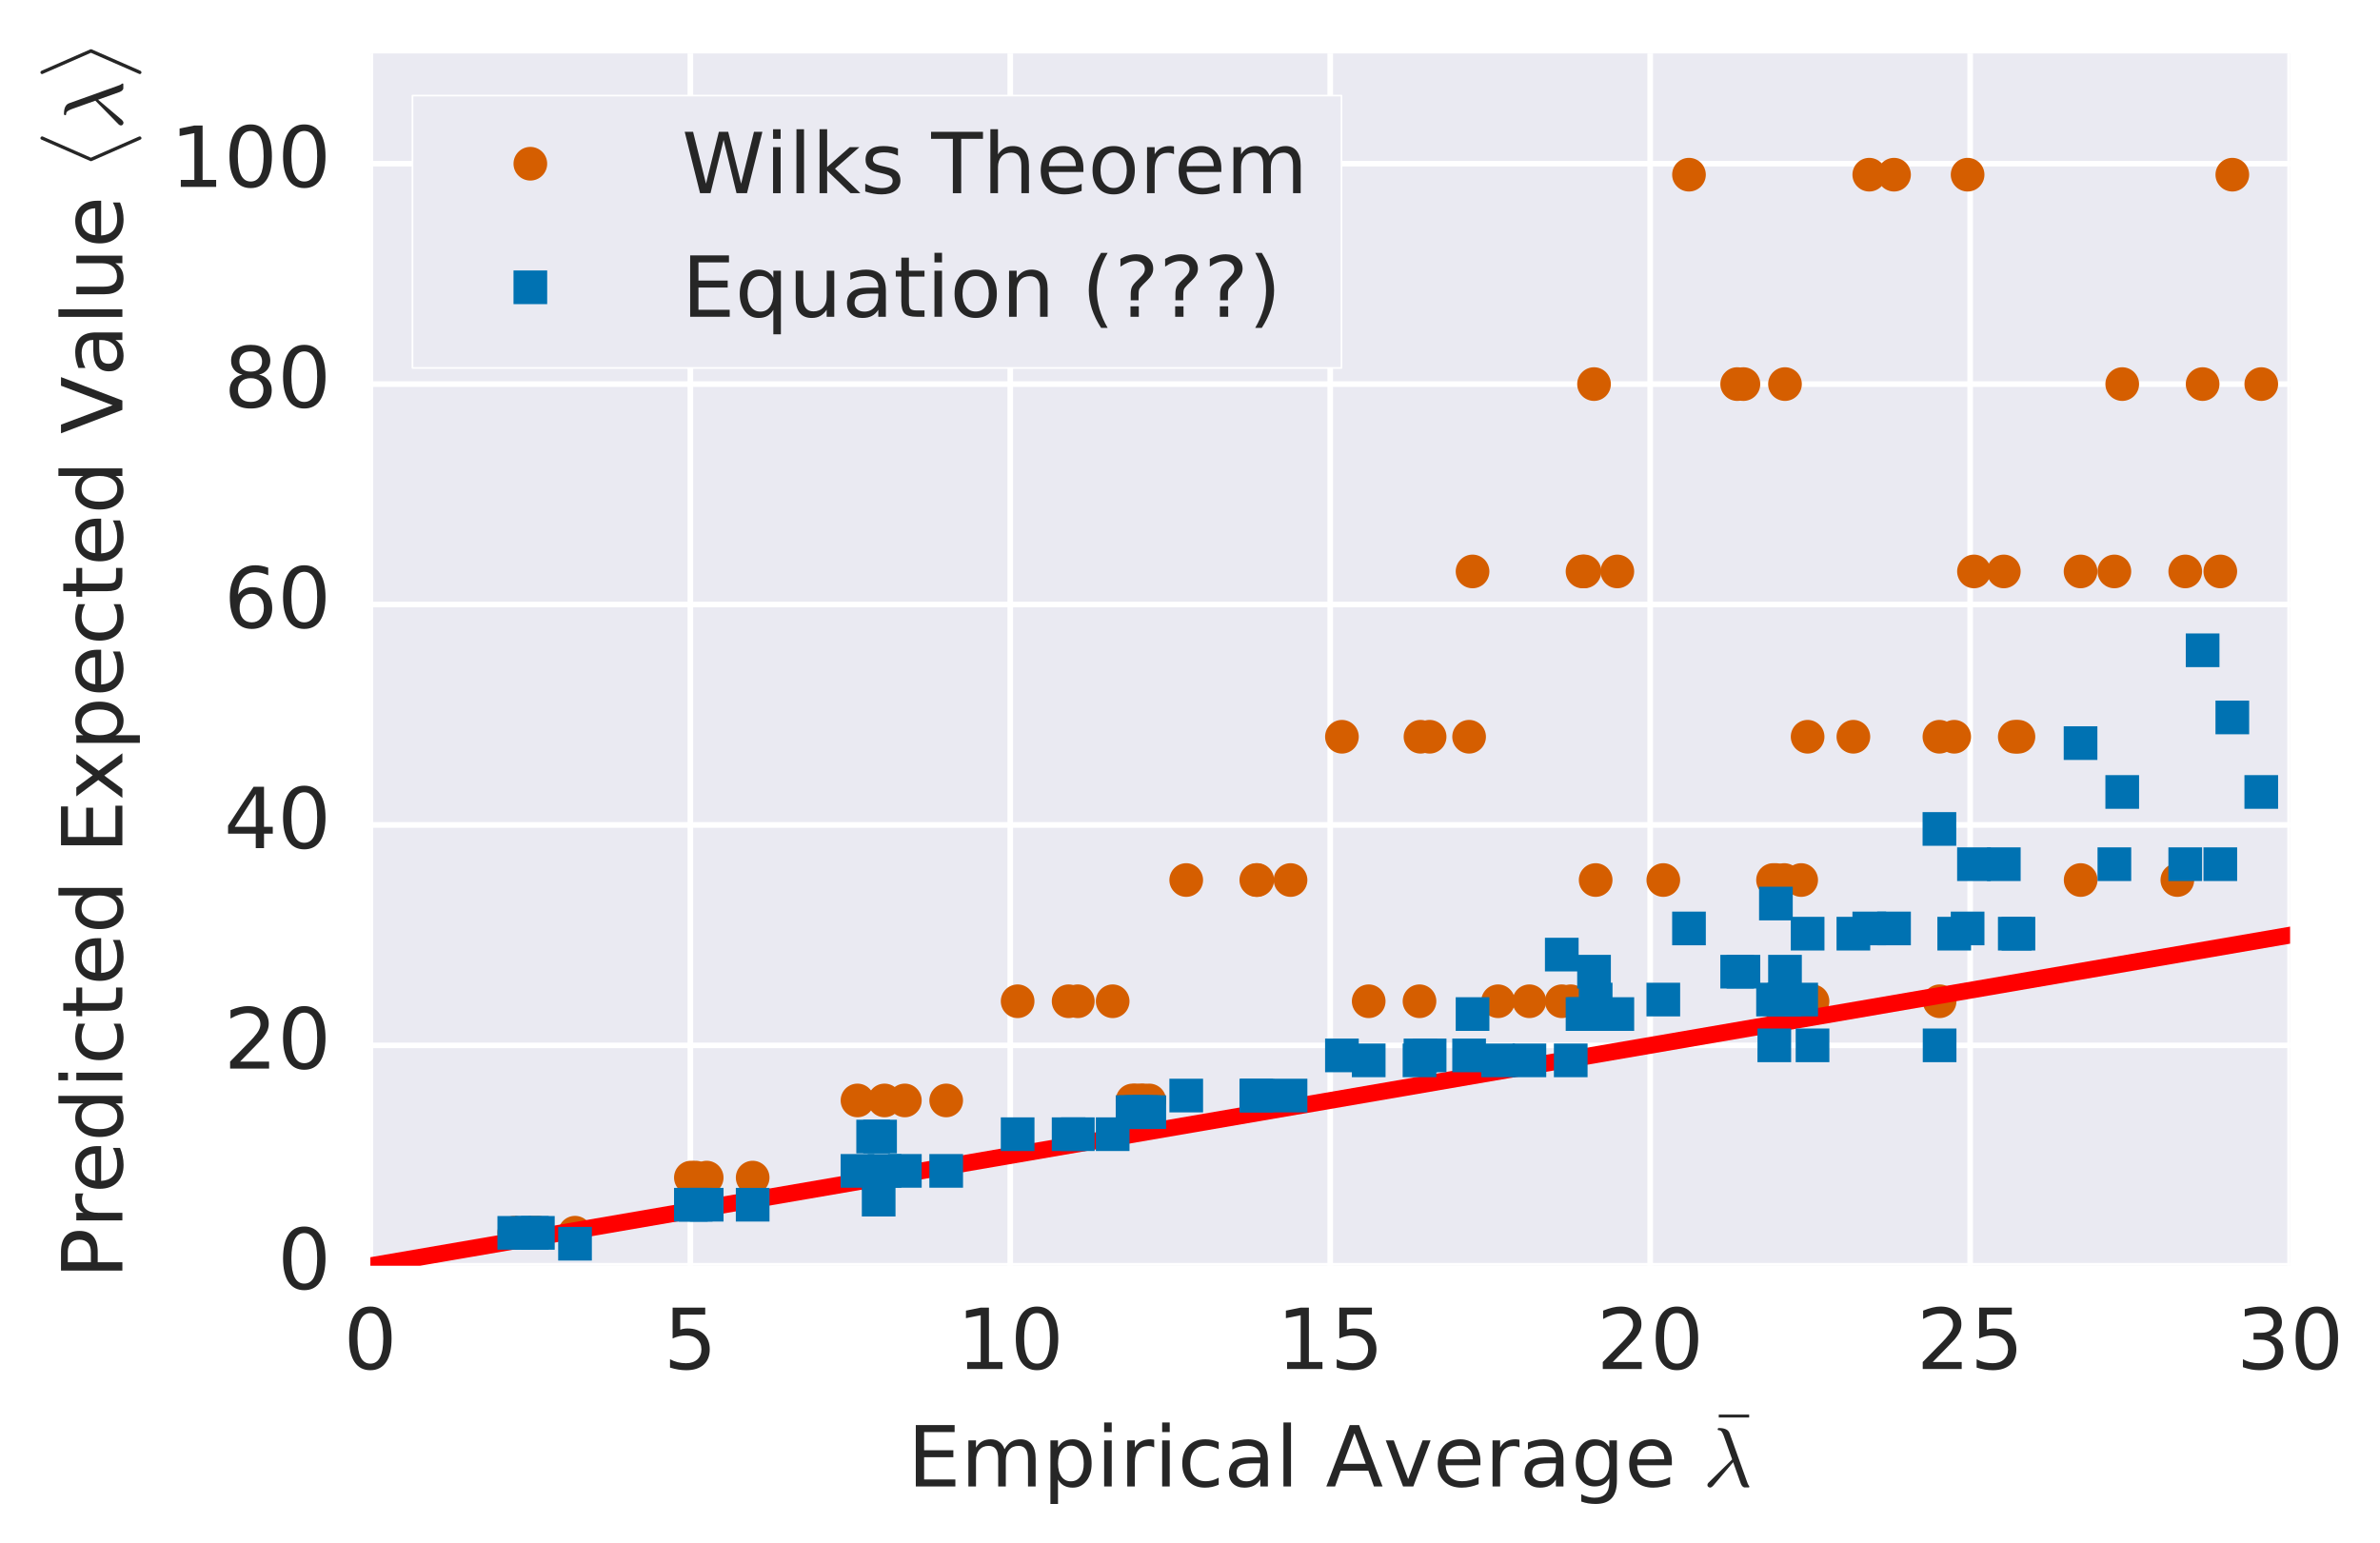 <?xml version="1.0" encoding="utf-8" standalone="no"?>
<!DOCTYPE svg PUBLIC "-//W3C//DTD SVG 1.1//EN"
  "http://www.w3.org/Graphics/SVG/1.1/DTD/svg11.dtd">
<!-- Created with matplotlib (http://matplotlib.org/) -->
<svg height="275pt" version="1.1" viewBox="0 0 424 275" width="424pt" xmlns="http://www.w3.org/2000/svg" xmlns:xlink="http://www.w3.org/1999/xlink">
 <defs>
  <style type="text/css">
*{stroke-linecap:butt;stroke-linejoin:round;stroke-miterlimit:100000;}
  </style>
 </defs>
 <g id="figure_1">
  <g id="patch_1">
   <path d="M 0 275.292 
L 424.725 275.292 
L 424.725 0 
L 0 0 
z
" style="fill:#ffffff;"/>
  </g>
  <g id="axes_1">
   <g id="patch_2">
    <path d="M 65.981 225.525 
L 407.981 225.525 
L 407.981 9.525 
L 65.981 9.525 
z
" style="fill:#eaeaf2;"/>
   </g>
   <g id="matplotlib.axis_1">
    <g id="xtick_1">
     <g id="line2d_1">
      <path clip-path="url(#p06eb534779)" d="M 65.981 225.525 
L 65.981 9.525 
" style="fill:none;stroke:#ffffff;stroke-linecap:round;"/>
     </g>
     <g id="line2d_2">
      <defs>
       <path d="M 0 0 
L 0 0 
" id="m7364215e4e" style="stroke:#262626;"/>
      </defs>
      <g>
       <use style="fill:#262626;stroke:#262626;" x="65.981" xlink:href="#m7364215e4e" y="225.525"/>
      </g>
     </g>
     <g id="line2d_3">
      <g>
       <use style="fill:#262626;stroke:#262626;" x="65.981" xlink:href="#m7364215e4e" y="9.525"/>
      </g>
     </g>
     <g id="text_1">
      <!-- 0 -->
      <defs>
       <path d="M 31.781 66.406 
Q 24.172 66.406 20.328 58.906 
Q 16.5 51.422 16.5 36.375 
Q 16.5 21.391 20.328 13.891 
Q 24.172 6.391 31.781 6.391 
Q 39.453 6.391 43.281 13.891 
Q 47.125 21.391 47.125 36.375 
Q 47.125 51.422 43.281 58.906 
Q 39.453 66.406 31.781 66.406 
M 31.781 74.219 
Q 44.047 74.219 50.516 64.516 
Q 56.984 54.828 56.984 36.375 
Q 56.984 17.969 50.516 8.266 
Q 44.047 -1.422 31.781 -1.422 
Q 19.531 -1.422 13.062 8.266 
Q 6.594 17.969 6.594 36.375 
Q 6.594 54.828 13.062 64.516 
Q 19.531 74.219 31.781 74.219 
" id="BitstreamVeraSans-Roman-30"/>
      </defs>
      <g style="fill:#262626;" transform="translate(61.209 243.923)scale(0.15 -0.15)">
       <use xlink:href="#BitstreamVeraSans-Roman-30"/>
      </g>
     </g>
    </g>
    <g id="xtick_2">
     <g id="line2d_4">
      <path clip-path="url(#p06eb534779)" d="M 122.981 225.525 
L 122.981 9.525 
" style="fill:none;stroke:#ffffff;stroke-linecap:round;"/>
     </g>
     <g id="line2d_5">
      <g>
       <use style="fill:#262626;stroke:#262626;" x="122.981" xlink:href="#m7364215e4e" y="225.525"/>
      </g>
     </g>
     <g id="line2d_6">
      <g>
       <use style="fill:#262626;stroke:#262626;" x="122.981" xlink:href="#m7364215e4e" y="9.525"/>
      </g>
     </g>
     <g id="text_2">
      <!-- 5 -->
      <defs>
       <path d="M 10.797 72.906 
L 49.516 72.906 
L 49.516 64.594 
L 19.828 64.594 
L 19.828 46.734 
Q 21.969 47.469 24.109 47.828 
Q 26.266 48.188 28.422 48.188 
Q 40.625 48.188 47.75 41.5 
Q 54.891 34.812 54.891 23.391 
Q 54.891 11.625 47.562 5.094 
Q 40.234 -1.422 26.906 -1.422 
Q 22.312 -1.422 17.547 -0.641 
Q 12.797 0.141 7.719 1.703 
L 7.719 11.625 
Q 12.109 9.234 16.797 8.062 
Q 21.484 6.891 26.703 6.891 
Q 35.156 6.891 40.078 11.328 
Q 45.016 15.766 45.016 23.391 
Q 45.016 31 40.078 35.438 
Q 35.156 39.891 26.703 39.891 
Q 22.75 39.891 18.812 39.016 
Q 14.891 38.141 10.797 36.281 
z
" id="BitstreamVeraSans-Roman-35"/>
      </defs>
      <g style="fill:#262626;" transform="translate(118.209 243.923)scale(0.15 -0.15)">
       <use xlink:href="#BitstreamVeraSans-Roman-35"/>
      </g>
     </g>
    </g>
    <g id="xtick_3">
     <g id="line2d_7">
      <path clip-path="url(#p06eb534779)" d="M 179.981 225.525 
L 179.981 9.525 
" style="fill:none;stroke:#ffffff;stroke-linecap:round;"/>
     </g>
     <g id="line2d_8">
      <g>
       <use style="fill:#262626;stroke:#262626;" x="179.981" xlink:href="#m7364215e4e" y="225.525"/>
      </g>
     </g>
     <g id="line2d_9">
      <g>
       <use style="fill:#262626;stroke:#262626;" x="179.981" xlink:href="#m7364215e4e" y="9.525"/>
      </g>
     </g>
     <g id="text_3">
      <!-- 10 -->
      <defs>
       <path d="M 12.406 8.297 
L 28.516 8.297 
L 28.516 63.922 
L 10.984 60.406 
L 10.984 69.391 
L 28.422 72.906 
L 38.281 72.906 
L 38.281 8.297 
L 54.391 8.297 
L 54.391 0 
L 12.406 0 
z
" id="BitstreamVeraSans-Roman-31"/>
      </defs>
      <g style="fill:#262626;" transform="translate(170.438 243.923)scale(0.15 -0.15)">
       <use xlink:href="#BitstreamVeraSans-Roman-31"/>
       <use x="63.623" xlink:href="#BitstreamVeraSans-Roman-30"/>
      </g>
     </g>
    </g>
    <g id="xtick_4">
     <g id="line2d_10">
      <path clip-path="url(#p06eb534779)" d="M 236.981 225.525 
L 236.981 9.525 
" style="fill:none;stroke:#ffffff;stroke-linecap:round;"/>
     </g>
     <g id="line2d_11">
      <g>
       <use style="fill:#262626;stroke:#262626;" x="236.981" xlink:href="#m7364215e4e" y="225.525"/>
      </g>
     </g>
     <g id="line2d_12">
      <g>
       <use style="fill:#262626;stroke:#262626;" x="236.981" xlink:href="#m7364215e4e" y="9.525"/>
      </g>
     </g>
     <g id="text_4">
      <!-- 15 -->
      <g style="fill:#262626;" transform="translate(227.438 243.923)scale(0.15 -0.15)">
       <use xlink:href="#BitstreamVeraSans-Roman-31"/>
       <use x="63.623" xlink:href="#BitstreamVeraSans-Roman-35"/>
      </g>
     </g>
    </g>
    <g id="xtick_5">
     <g id="line2d_13">
      <path clip-path="url(#p06eb534779)" d="M 293.981 225.525 
L 293.981 9.525 
" style="fill:none;stroke:#ffffff;stroke-linecap:round;"/>
     </g>
     <g id="line2d_14">
      <g>
       <use style="fill:#262626;stroke:#262626;" x="293.981" xlink:href="#m7364215e4e" y="225.525"/>
      </g>
     </g>
     <g id="line2d_15">
      <g>
       <use style="fill:#262626;stroke:#262626;" x="293.981" xlink:href="#m7364215e4e" y="9.525"/>
      </g>
     </g>
     <g id="text_5">
      <!-- 20 -->
      <defs>
       <path d="M 19.188 8.297 
L 53.609 8.297 
L 53.609 0 
L 7.328 0 
L 7.328 8.297 
Q 12.938 14.109 22.625 23.891 
Q 32.328 33.688 34.812 36.531 
Q 39.547 41.844 41.422 45.531 
Q 43.312 49.219 43.312 52.781 
Q 43.312 58.594 39.234 62.25 
Q 35.156 65.922 28.609 65.922 
Q 23.969 65.922 18.812 64.312 
Q 13.672 62.703 7.812 59.422 
L 7.812 69.391 
Q 13.766 71.781 18.938 73 
Q 24.125 74.219 28.422 74.219 
Q 39.75 74.219 46.484 68.547 
Q 53.219 62.891 53.219 53.422 
Q 53.219 48.922 51.531 44.891 
Q 49.859 40.875 45.406 35.406 
Q 44.188 33.984 37.641 27.219 
Q 31.109 20.453 19.188 8.297 
" id="BitstreamVeraSans-Roman-32"/>
      </defs>
      <g style="fill:#262626;" transform="translate(284.438 243.923)scale(0.15 -0.15)">
       <use xlink:href="#BitstreamVeraSans-Roman-32"/>
       <use x="63.623" xlink:href="#BitstreamVeraSans-Roman-30"/>
      </g>
     </g>
    </g>
    <g id="xtick_6">
     <g id="line2d_16">
      <path clip-path="url(#p06eb534779)" d="M 350.981 225.525 
L 350.981 9.525 
" style="fill:none;stroke:#ffffff;stroke-linecap:round;"/>
     </g>
     <g id="line2d_17">
      <g>
       <use style="fill:#262626;stroke:#262626;" x="350.981" xlink:href="#m7364215e4e" y="225.525"/>
      </g>
     </g>
     <g id="line2d_18">
      <g>
       <use style="fill:#262626;stroke:#262626;" x="350.981" xlink:href="#m7364215e4e" y="9.525"/>
      </g>
     </g>
     <g id="text_6">
      <!-- 25 -->
      <g style="fill:#262626;" transform="translate(341.438 243.923)scale(0.15 -0.15)">
       <use xlink:href="#BitstreamVeraSans-Roman-32"/>
       <use x="63.623" xlink:href="#BitstreamVeraSans-Roman-35"/>
      </g>
     </g>
    </g>
    <g id="xtick_7">
     <g id="line2d_19">
      <path clip-path="url(#p06eb534779)" d="M 407.981 225.525 
L 407.981 9.525 
" style="fill:none;stroke:#ffffff;stroke-linecap:round;"/>
     </g>
     <g id="line2d_20">
      <g>
       <use style="fill:#262626;stroke:#262626;" x="407.981" xlink:href="#m7364215e4e" y="225.525"/>
      </g>
     </g>
     <g id="line2d_21">
      <g>
       <use style="fill:#262626;stroke:#262626;" x="407.981" xlink:href="#m7364215e4e" y="9.525"/>
      </g>
     </g>
     <g id="text_7">
      <!-- 30 -->
      <defs>
       <path d="M 40.578 39.312 
Q 47.656 37.797 51.625 33 
Q 55.609 28.219 55.609 21.188 
Q 55.609 10.406 48.188 4.484 
Q 40.766 -1.422 27.094 -1.422 
Q 22.516 -1.422 17.656 -0.516 
Q 12.797 0.391 7.625 2.203 
L 7.625 11.719 
Q 11.719 9.328 16.594 8.109 
Q 21.484 6.891 26.812 6.891 
Q 36.078 6.891 40.938 10.547 
Q 45.797 14.203 45.797 21.188 
Q 45.797 27.641 41.281 31.266 
Q 36.766 34.906 28.719 34.906 
L 20.219 34.906 
L 20.219 43.016 
L 29.109 43.016 
Q 36.375 43.016 40.234 45.922 
Q 44.094 48.828 44.094 54.297 
Q 44.094 59.906 40.109 62.906 
Q 36.141 65.922 28.719 65.922 
Q 24.656 65.922 20.016 65.031 
Q 15.375 64.156 9.812 62.312 
L 9.812 71.094 
Q 15.438 72.656 20.344 73.438 
Q 25.25 74.219 29.594 74.219 
Q 40.828 74.219 47.359 69.109 
Q 53.906 64.016 53.906 55.328 
Q 53.906 49.266 50.438 45.094 
Q 46.969 40.922 40.578 39.312 
" id="BitstreamVeraSans-Roman-33"/>
      </defs>
      <g style="fill:#262626;" transform="translate(398.438 243.923)scale(0.15 -0.15)">
       <use xlink:href="#BitstreamVeraSans-Roman-33"/>
       <use x="63.623" xlink:href="#BitstreamVeraSans-Roman-30"/>
      </g>
     </g>
    </g>
    <g id="text_8">
     <!-- Empirical Average $\bar{\lambda}$ -->
     <defs>
      <path id="BitstreamVeraSans-Roman-20"/>
      <path d="M 52 44.188 
Q 55.375 50.25 60.062 53.125 
Q 64.75 56 71.094 56 
Q 79.641 56 84.281 50.016 
Q 88.922 44.047 88.922 33.016 
L 88.922 0 
L 79.891 0 
L 79.891 32.719 
Q 79.891 40.578 77.094 44.375 
Q 74.312 48.188 68.609 48.188 
Q 61.625 48.188 57.562 43.547 
Q 53.516 38.922 53.516 30.906 
L 53.516 0 
L 44.484 0 
L 44.484 32.719 
Q 44.484 40.625 41.703 44.406 
Q 38.922 48.188 33.109 48.188 
Q 26.219 48.188 22.156 43.531 
Q 18.109 38.875 18.109 30.906 
L 18.109 0 
L 9.078 0 
L 9.078 54.688 
L 18.109 54.688 
L 18.109 46.188 
Q 21.188 51.219 25.484 53.609 
Q 29.781 56 35.688 56 
Q 41.656 56 45.828 52.969 
Q 50 49.953 52 44.188 
" id="BitstreamVeraSans-Roman-6d"/>
      <path d="M 9.422 75.984 
L 18.406 75.984 
L 18.406 0 
L 9.422 0 
z
" id="BitstreamVeraSans-Roman-6c"/>
      <path d="M 56.203 29.594 
L 56.203 25.203 
L 14.891 25.203 
Q 15.484 15.922 20.484 11.062 
Q 25.484 6.203 34.422 6.203 
Q 39.594 6.203 44.453 7.469 
Q 49.312 8.734 54.109 11.281 
L 54.109 2.781 
Q 49.266 0.734 44.188 -0.344 
Q 39.109 -1.422 33.891 -1.422 
Q 20.797 -1.422 13.156 6.188 
Q 5.516 13.812 5.516 26.812 
Q 5.516 40.234 12.766 48.109 
Q 20.016 56 32.328 56 
Q 43.359 56 49.781 48.891 
Q 56.203 41.797 56.203 29.594 
M 47.219 32.234 
Q 47.125 39.594 43.094 43.984 
Q 39.062 48.391 32.422 48.391 
Q 24.906 48.391 20.391 44.141 
Q 15.875 39.891 15.188 32.172 
z
" id="BitstreamVeraSans-Roman-65"/>
      <path d="M 9.812 72.906 
L 55.906 72.906 
L 55.906 64.594 
L 19.672 64.594 
L 19.672 43.016 
L 54.391 43.016 
L 54.391 34.719 
L 19.672 34.719 
L 19.672 8.297 
L 56.781 8.297 
L 56.781 0 
L 9.812 0 
z
" id="BitstreamVeraSans-Roman-45"/>
      <path d="M 9.422 54.688 
L 18.406 54.688 
L 18.406 0 
L 9.422 0 
z
M 9.422 75.984 
L 18.406 75.984 
L 18.406 64.594 
L 9.422 64.594 
z
" id="BitstreamVeraSans-Roman-69"/>
      <path d="M 18.109 8.203 
L 18.109 -20.797 
L 9.078 -20.797 
L 9.078 54.688 
L 18.109 54.688 
L 18.109 46.391 
Q 20.953 51.266 25.266 53.625 
Q 29.594 56 35.594 56 
Q 45.562 56 51.781 48.094 
Q 58.016 40.188 58.016 27.297 
Q 58.016 14.406 51.781 6.484 
Q 45.562 -1.422 35.594 -1.422 
Q 29.594 -1.422 25.266 0.953 
Q 20.953 3.328 18.109 8.203 
M 48.688 27.297 
Q 48.688 37.203 44.609 42.844 
Q 40.531 48.484 33.406 48.484 
Q 26.266 48.484 22.188 42.844 
Q 18.109 37.203 18.109 27.297 
Q 18.109 17.391 22.188 11.75 
Q 26.266 6.109 33.406 6.109 
Q 40.531 6.109 44.609 11.75 
Q 48.688 17.391 48.688 27.297 
" id="BitstreamVeraSans-Roman-70"/>
      <path d="M 34.188 63.188 
L 20.797 26.906 
L 47.609 26.906 
z
M 28.609 72.906 
L 39.797 72.906 
L 67.578 0 
L 57.328 0 
L 50.688 18.703 
L 17.828 18.703 
L 11.188 0 
L 0.781 0 
z
" id="BitstreamVeraSans-Roman-41"/>
      <path d="M 2.984 54.688 
L 12.5 54.688 
L 29.594 8.797 
L 46.688 54.688 
L 56.203 54.688 
L 35.688 0 
L 23.484 0 
z
" id="BitstreamVeraSans-Roman-76"/>
      <path d="M 6.891 55.516 
L 6.891 58.984 
L 43.016 58.984 
L 43.016 55.516 
z
" id="Cmr10-b9"/>
      <path d="M 34.281 27.484 
Q 23.391 27.484 19.188 25 
Q 14.984 22.516 14.984 16.5 
Q 14.984 11.719 18.141 8.906 
Q 21.297 6.109 26.703 6.109 
Q 34.188 6.109 38.703 11.406 
Q 43.219 16.703 43.219 25.484 
L 43.219 27.484 
z
M 52.203 31.203 
L 52.203 0 
L 43.219 0 
L 43.219 8.297 
Q 40.141 3.328 35.547 0.953 
Q 30.953 -1.422 24.312 -1.422 
Q 15.922 -1.422 10.953 3.297 
Q 6 8.016 6 15.922 
Q 6 25.141 12.172 29.828 
Q 18.359 34.516 30.609 34.516 
L 43.219 34.516 
L 43.219 35.406 
Q 43.219 41.609 39.141 45 
Q 35.062 48.391 27.688 48.391 
Q 23 48.391 18.547 47.266 
Q 14.109 46.141 10.016 43.891 
L 10.016 52.203 
Q 14.938 54.109 19.578 55.047 
Q 24.219 56 28.609 56 
Q 40.484 56 46.344 49.844 
Q 52.203 43.703 52.203 31.203 
" id="BitstreamVeraSans-Roman-61"/>
      <path d="M 41.109 46.297 
Q 39.594 47.172 37.812 47.578 
Q 36.031 48 33.891 48 
Q 26.266 48 22.188 43.047 
Q 18.109 38.094 18.109 28.812 
L 18.109 0 
L 9.078 0 
L 9.078 54.688 
L 18.109 54.688 
L 18.109 46.188 
Q 20.953 51.172 25.484 53.578 
Q 30.031 56 36.531 56 
Q 37.453 56 38.578 55.875 
Q 39.703 55.766 41.062 55.516 
z
" id="BitstreamVeraSans-Roman-72"/>
      <path d="M 45.406 27.984 
Q 45.406 37.75 41.375 43.109 
Q 37.359 48.484 30.078 48.484 
Q 22.859 48.484 18.828 43.109 
Q 14.797 37.75 14.797 27.984 
Q 14.797 18.266 18.828 12.891 
Q 22.859 7.516 30.078 7.516 
Q 37.359 7.516 41.375 12.891 
Q 45.406 18.266 45.406 27.984 
M 54.391 6.781 
Q 54.391 -7.172 48.188 -13.984 
Q 42 -20.797 29.203 -20.797 
Q 24.469 -20.797 20.266 -20.094 
Q 16.062 -19.391 12.109 -17.922 
L 12.109 -9.188 
Q 16.062 -11.328 19.922 -12.344 
Q 23.781 -13.375 27.781 -13.375 
Q 36.625 -13.375 41.016 -8.766 
Q 45.406 -4.156 45.406 5.172 
L 45.406 9.625 
Q 42.625 4.781 38.281 2.391 
Q 33.938 0 27.875 0 
Q 17.828 0 11.672 7.656 
Q 5.516 15.328 5.516 27.984 
Q 5.516 40.672 11.672 48.328 
Q 17.828 56 27.875 56 
Q 33.938 56 38.281 53.609 
Q 42.625 51.219 45.406 46.391 
L 45.406 54.688 
L 54.391 54.688 
z
" id="BitstreamVeraSans-Roman-67"/>
      <path d="M 48.781 52.594 
L 48.781 44.188 
Q 44.969 46.297 41.141 47.344 
Q 37.312 48.391 33.406 48.391 
Q 24.656 48.391 19.812 42.844 
Q 14.984 37.312 14.984 27.297 
Q 14.984 17.281 19.812 11.734 
Q 24.656 6.203 33.406 6.203 
Q 37.312 6.203 41.141 7.25 
Q 44.969 8.297 48.781 10.406 
L 48.781 2.094 
Q 45.016 0.344 40.984 -0.531 
Q 36.969 -1.422 32.422 -1.422 
Q 20.062 -1.422 12.781 6.344 
Q 5.516 14.109 5.516 27.297 
Q 5.516 40.672 12.859 48.328 
Q 20.219 56 33.016 56 
Q 37.156 56 41.109 55.141 
Q 45.062 54.297 48.781 52.594 
" id="BitstreamVeraSans-Roman-63"/>
      <path d="M 5.078 1.703 
Q 5.078 3.172 6.391 4.5 
L 34.516 32.078 
L 24.609 59.906 
Q 23.438 63.094 22.141 64.938 
Q 20.844 66.797 18.406 66.797 
Q 17.281 66.797 17.281 68.109 
Q 17.391 68.703 17.781 69.047 
Q 18.172 69.391 18.797 69.391 
Q 29.297 69.391 31.5 63.188 
L 51.812 6.5 
Q 53.125 2.25 54.5 0.781 
Q 54.984 0.047 54.984 -0.203 
Q 54.984 -1.125 54.203 -1.125 
L 48.781 -1.125 
Q 46.297 -0.391 44.828 3.219 
L 35.688 28.812 
L 11.531 0.391 
Q 9.719 -1.312 8.297 -1.312 
Q 7.031 -1.312 6.047 -0.438 
Q 5.078 0.438 5.078 1.703 
" id="Cmmi10-b8"/>
     </defs>
     <g style="fill:#262626;" transform="translate(161.681 264.942)scale(0.15 -0.15)">
      <use transform="translate(0.0 0.641)" xlink:href="#BitstreamVeraSans-Roman-45"/>
      <use transform="translate(63.184 0.641)" xlink:href="#BitstreamVeraSans-Roman-6d"/>
      <use transform="translate(160.596 0.641)" xlink:href="#BitstreamVeraSans-Roman-70"/>
      <use transform="translate(224.072 0.641)" xlink:href="#BitstreamVeraSans-Roman-69"/>
      <use transform="translate(251.855 0.641)" xlink:href="#BitstreamVeraSans-Roman-72"/>
      <use transform="translate(292.969 0.641)" xlink:href="#BitstreamVeraSans-Roman-69"/>
      <use transform="translate(320.752 0.641)" xlink:href="#BitstreamVeraSans-Roman-63"/>
      <use transform="translate(375.732 0.641)" xlink:href="#BitstreamVeraSans-Roman-61"/>
      <use transform="translate(437.012 0.641)" xlink:href="#BitstreamVeraSans-Roman-6c"/>
      <use transform="translate(464.795 0.641)" xlink:href="#BitstreamVeraSans-Roman-20"/>
      <use transform="translate(496.582 0.641)" xlink:href="#BitstreamVeraSans-Roman-41"/>
      <use transform="translate(564.99 0.641)" xlink:href="#BitstreamVeraSans-Roman-76"/>
      <use transform="translate(624.17 0.641)" xlink:href="#BitstreamVeraSans-Roman-65"/>
      <use transform="translate(685.693 0.641)" xlink:href="#BitstreamVeraSans-Roman-72"/>
      <use transform="translate(726.807 0.641)" xlink:href="#BitstreamVeraSans-Roman-61"/>
      <use transform="translate(788.086 0.641)" xlink:href="#BitstreamVeraSans-Roman-67"/>
      <use transform="translate(851.562 0.641)" xlink:href="#BitstreamVeraSans-Roman-65"/>
      <use transform="translate(913.086 0.641)" xlink:href="#BitstreamVeraSans-Roman-20"/>
      <use transform="translate(956.558 27.016)" xlink:href="#Cmr10-b9"/>
      <use transform="translate(944.873 0.641)" xlink:href="#Cmmi10-b8"/>
     </g>
    </g>
   </g>
   <g id="matplotlib.axis_2">
    <g id="ytick_1">
     <g id="line2d_22">
      <path clip-path="url(#p06eb534779)" d="M 65.981 225.525 
L 407.981 225.525 
" style="fill:none;stroke:#ffffff;stroke-linecap:round;"/>
     </g>
     <g id="line2d_23">
      <g>
       <use style="fill:#262626;stroke:#262626;" x="65.981" xlink:href="#m7364215e4e" y="225.525"/>
      </g>
     </g>
     <g id="line2d_24">
      <g>
       <use style="fill:#262626;stroke:#262626;" x="407.981" xlink:href="#m7364215e4e" y="225.525"/>
      </g>
     </g>
     <g id="text_9">
      <!-- 0 -->
      <g style="fill:#262626;" transform="translate(49.438 229.664)scale(0.15 -0.15)">
       <use xlink:href="#BitstreamVeraSans-Roman-30"/>
      </g>
     </g>
    </g>
    <g id="ytick_2">
     <g id="line2d_25">
      <path clip-path="url(#p06eb534779)" d="M 65.981 186.252 
L 407.981 186.252 
" style="fill:none;stroke:#ffffff;stroke-linecap:round;"/>
     </g>
     <g id="line2d_26">
      <g>
       <use style="fill:#262626;stroke:#262626;" x="65.981" xlink:href="#m7364215e4e" y="186.252"/>
      </g>
     </g>
     <g id="line2d_27">
      <g>
       <use style="fill:#262626;stroke:#262626;" x="407.981" xlink:href="#m7364215e4e" y="186.252"/>
      </g>
     </g>
     <g id="text_10">
      <!-- 20 -->
      <g style="fill:#262626;" transform="translate(39.894 190.391)scale(0.15 -0.15)">
       <use xlink:href="#BitstreamVeraSans-Roman-32"/>
       <use x="63.623" xlink:href="#BitstreamVeraSans-Roman-30"/>
      </g>
     </g>
    </g>
    <g id="ytick_3">
     <g id="line2d_28">
      <path clip-path="url(#p06eb534779)" d="M 65.981 146.98 
L 407.981 146.98 
" style="fill:none;stroke:#ffffff;stroke-linecap:round;"/>
     </g>
     <g id="line2d_29">
      <g>
       <use style="fill:#262626;stroke:#262626;" x="65.981" xlink:href="#m7364215e4e" y="146.98"/>
      </g>
     </g>
     <g id="line2d_30">
      <g>
       <use style="fill:#262626;stroke:#262626;" x="407.981" xlink:href="#m7364215e4e" y="146.98"/>
      </g>
     </g>
     <g id="text_11">
      <!-- 40 -->
      <defs>
       <path d="M 37.797 64.312 
L 12.891 25.391 
L 37.797 25.391 
z
M 35.203 72.906 
L 47.609 72.906 
L 47.609 25.391 
L 58.016 25.391 
L 58.016 17.188 
L 47.609 17.188 
L 47.609 0 
L 37.797 0 
L 37.797 17.188 
L 4.891 17.188 
L 4.891 26.703 
z
" id="BitstreamVeraSans-Roman-34"/>
      </defs>
      <g style="fill:#262626;" transform="translate(39.894 151.119)scale(0.15 -0.15)">
       <use xlink:href="#BitstreamVeraSans-Roman-34"/>
       <use x="63.623" xlink:href="#BitstreamVeraSans-Roman-30"/>
      </g>
     </g>
    </g>
    <g id="ytick_4">
     <g id="line2d_31">
      <path clip-path="url(#p06eb534779)" d="M 65.981 107.707 
L 407.981 107.707 
" style="fill:none;stroke:#ffffff;stroke-linecap:round;"/>
     </g>
     <g id="line2d_32">
      <g>
       <use style="fill:#262626;stroke:#262626;" x="65.981" xlink:href="#m7364215e4e" y="107.707"/>
      </g>
     </g>
     <g id="line2d_33">
      <g>
       <use style="fill:#262626;stroke:#262626;" x="407.981" xlink:href="#m7364215e4e" y="107.707"/>
      </g>
     </g>
     <g id="text_12">
      <!-- 60 -->
      <defs>
       <path d="M 33.016 40.375 
Q 26.375 40.375 22.484 35.828 
Q 18.609 31.297 18.609 23.391 
Q 18.609 15.531 22.484 10.953 
Q 26.375 6.391 33.016 6.391 
Q 39.656 6.391 43.531 10.953 
Q 47.406 15.531 47.406 23.391 
Q 47.406 31.297 43.531 35.828 
Q 39.656 40.375 33.016 40.375 
M 52.594 71.297 
L 52.594 62.312 
Q 48.875 64.062 45.094 64.984 
Q 41.312 65.922 37.594 65.922 
Q 27.828 65.922 22.672 59.328 
Q 17.531 52.734 16.797 39.406 
Q 19.672 43.656 24.016 45.922 
Q 28.375 48.188 33.594 48.188 
Q 44.578 48.188 50.953 41.516 
Q 57.328 34.859 57.328 23.391 
Q 57.328 12.156 50.688 5.359 
Q 44.047 -1.422 33.016 -1.422 
Q 20.359 -1.422 13.672 8.266 
Q 6.984 17.969 6.984 36.375 
Q 6.984 53.656 15.188 63.938 
Q 23.391 74.219 37.203 74.219 
Q 40.922 74.219 44.703 73.484 
Q 48.484 72.75 52.594 71.297 
" id="BitstreamVeraSans-Roman-36"/>
      </defs>
      <g style="fill:#262626;" transform="translate(39.894 111.846)scale(0.15 -0.15)">
       <use xlink:href="#BitstreamVeraSans-Roman-36"/>
       <use x="63.623" xlink:href="#BitstreamVeraSans-Roman-30"/>
      </g>
     </g>
    </g>
    <g id="ytick_5">
     <g id="line2d_34">
      <path clip-path="url(#p06eb534779)" d="M 65.981 68.434 
L 407.981 68.434 
" style="fill:none;stroke:#ffffff;stroke-linecap:round;"/>
     </g>
     <g id="line2d_35">
      <g>
       <use style="fill:#262626;stroke:#262626;" x="65.981" xlink:href="#m7364215e4e" y="68.434"/>
      </g>
     </g>
     <g id="line2d_36">
      <g>
       <use style="fill:#262626;stroke:#262626;" x="407.981" xlink:href="#m7364215e4e" y="68.434"/>
      </g>
     </g>
     <g id="text_13">
      <!-- 80 -->
      <defs>
       <path d="M 31.781 34.625 
Q 24.75 34.625 20.719 30.859 
Q 16.703 27.094 16.703 20.516 
Q 16.703 13.922 20.719 10.156 
Q 24.75 6.391 31.781 6.391 
Q 38.812 6.391 42.859 10.172 
Q 46.922 13.969 46.922 20.516 
Q 46.922 27.094 42.891 30.859 
Q 38.875 34.625 31.781 34.625 
M 21.922 38.812 
Q 15.578 40.375 12.031 44.719 
Q 8.5 49.078 8.5 55.328 
Q 8.5 64.062 14.719 69.141 
Q 20.953 74.219 31.781 74.219 
Q 42.672 74.219 48.875 69.141 
Q 55.078 64.062 55.078 55.328 
Q 55.078 49.078 51.531 44.719 
Q 48 40.375 41.703 38.812 
Q 48.828 37.156 52.797 32.312 
Q 56.781 27.484 56.781 20.516 
Q 56.781 9.906 50.312 4.234 
Q 43.844 -1.422 31.781 -1.422 
Q 19.734 -1.422 13.25 4.234 
Q 6.781 9.906 6.781 20.516 
Q 6.781 27.484 10.781 32.312 
Q 14.797 37.156 21.922 38.812 
M 18.312 54.391 
Q 18.312 48.734 21.844 45.562 
Q 25.391 42.391 31.781 42.391 
Q 38.141 42.391 41.719 45.562 
Q 45.312 48.734 45.312 54.391 
Q 45.312 60.062 41.719 63.234 
Q 38.141 66.406 31.781 66.406 
Q 25.391 66.406 21.844 63.234 
Q 18.312 60.062 18.312 54.391 
" id="BitstreamVeraSans-Roman-38"/>
      </defs>
      <g style="fill:#262626;" transform="translate(39.894 72.573)scale(0.15 -0.15)">
       <use xlink:href="#BitstreamVeraSans-Roman-38"/>
       <use x="63.623" xlink:href="#BitstreamVeraSans-Roman-30"/>
      </g>
     </g>
    </g>
    <g id="ytick_6">
     <g id="line2d_37">
      <path clip-path="url(#p06eb534779)" d="M 65.981 29.161 
L 407.981 29.161 
" style="fill:none;stroke:#ffffff;stroke-linecap:round;"/>
     </g>
     <g id="line2d_38">
      <g>
       <use style="fill:#262626;stroke:#262626;" x="65.981" xlink:href="#m7364215e4e" y="29.161"/>
      </g>
     </g>
     <g id="line2d_39">
      <g>
       <use style="fill:#262626;stroke:#262626;" x="407.981" xlink:href="#m7364215e4e" y="29.161"/>
      </g>
     </g>
     <g id="text_14">
      <!-- 100 -->
      <g style="fill:#262626;" transform="translate(30.35 33.3)scale(0.15 -0.15)">
       <use xlink:href="#BitstreamVeraSans-Roman-31"/>
       <use x="63.623" xlink:href="#BitstreamVeraSans-Roman-30"/>
       <use x="127.246" xlink:href="#BitstreamVeraSans-Roman-30"/>
      </g>
     </g>
    </g>
    <g id="text_15">
     <!-- Predicted Expected Value $\langle \lambda \rangle$ -->
     <defs>
      <path d="M 54.891 54.688 
L 35.109 28.078 
L 55.906 0 
L 45.312 0 
L 29.391 21.484 
L 13.484 0 
L 2.875 0 
L 24.125 28.609 
L 4.688 54.688 
L 15.281 54.688 
L 29.781 35.203 
L 44.281 54.688 
z
" id="BitstreamVeraSans-Roman-78"/>
      <path d="M 7.812 -114.016 
Q 7.812 -113.484 8.016 -113.281 
L 33.109 -56 
L 8.016 1.312 
Q 7.812 1.516 7.812 2 
Q 7.812 2.734 8.391 3.359 
Q 8.984 4 9.812 4 
Q 10.984 4 11.719 2.781 
L 37.203 -55.328 
Q 37.312 -55.516 37.312 -56 
Q 37.312 -56.5 37.203 -56.781 
L 11.719 -114.797 
Q 10.938 -116.016 9.812 -116.016 
Q 8.984 -116.016 8.391 -115.375 
Q 7.812 -114.75 7.812 -114.016 
" id="Cmex10-ae"/>
      <path d="M 35.5 -114.797 
L 10.016 -56.781 
Q 9.812 -56.5 9.812 -56 
Q 9.812 -55.516 10.016 -55.328 
L 35.5 2.781 
Q 35.984 4 37.312 4 
Q 38.031 4 38.672 3.359 
Q 39.312 2.734 39.312 2 
Q 39.312 1.516 39.203 1.312 
L 14.016 -56 
L 39.203 -113.281 
Q 39.312 -113.484 39.312 -114.016 
Q 39.312 -114.75 38.672 -115.375 
Q 38.031 -116.016 37.312 -116.016 
Q 36.031 -116.016 35.5 -114.797 
" id="Cmex10-ad"/>
      <path d="M 19.672 64.797 
L 19.672 37.406 
L 32.078 37.406 
Q 38.969 37.406 42.719 40.969 
Q 46.484 44.531 46.484 51.125 
Q 46.484 57.672 42.719 61.234 
Q 38.969 64.797 32.078 64.797 
z
M 9.812 72.906 
L 32.078 72.906 
Q 44.344 72.906 50.609 67.359 
Q 56.891 61.812 56.891 51.125 
Q 56.891 40.328 50.609 34.812 
Q 44.344 29.297 32.078 29.297 
L 19.672 29.297 
L 19.672 0 
L 9.812 0 
z
" id="BitstreamVeraSans-Roman-50"/>
      <path d="M 28.609 0 
L 0.781 72.906 
L 11.078 72.906 
L 34.188 11.531 
L 57.328 72.906 
L 67.578 72.906 
L 39.797 0 
z
" id="BitstreamVeraSans-Roman-56"/>
      <path d="M 45.406 46.391 
L 45.406 75.984 
L 54.391 75.984 
L 54.391 0 
L 45.406 0 
L 45.406 8.203 
Q 42.578 3.328 38.25 0.953 
Q 33.938 -1.422 27.875 -1.422 
Q 17.969 -1.422 11.734 6.484 
Q 5.516 14.406 5.516 27.297 
Q 5.516 40.188 11.734 48.094 
Q 17.969 56 27.875 56 
Q 33.938 56 38.25 53.625 
Q 42.578 51.266 45.406 46.391 
M 14.797 27.297 
Q 14.797 17.391 18.875 11.75 
Q 22.953 6.109 30.078 6.109 
Q 37.203 6.109 41.297 11.75 
Q 45.406 17.391 45.406 27.297 
Q 45.406 37.203 41.297 42.844 
Q 37.203 48.484 30.078 48.484 
Q 22.953 48.484 18.875 42.844 
Q 14.797 37.203 14.797 27.297 
" id="BitstreamVeraSans-Roman-64"/>
      <path d="M 18.312 70.219 
L 18.312 54.688 
L 36.812 54.688 
L 36.812 47.703 
L 18.312 47.703 
L 18.312 18.016 
Q 18.312 11.328 20.141 9.422 
Q 21.969 7.516 27.594 7.516 
L 36.812 7.516 
L 36.812 0 
L 27.594 0 
Q 17.188 0 13.234 3.875 
Q 9.281 7.766 9.281 18.016 
L 9.281 47.703 
L 2.688 47.703 
L 2.688 54.688 
L 9.281 54.688 
L 9.281 70.219 
z
" id="BitstreamVeraSans-Roman-74"/>
      <path d="M 8.5 21.578 
L 8.5 54.688 
L 17.484 54.688 
L 17.484 21.922 
Q 17.484 14.156 20.5 10.266 
Q 23.531 6.391 29.594 6.391 
Q 36.859 6.391 41.078 11.031 
Q 45.312 15.672 45.312 23.688 
L 45.312 54.688 
L 54.297 54.688 
L 54.297 0 
L 45.312 0 
L 45.312 8.406 
Q 42.047 3.422 37.719 1 
Q 33.406 -1.422 27.688 -1.422 
Q 18.266 -1.422 13.375 4.438 
Q 8.5 10.297 8.5 21.578 
" id="BitstreamVeraSans-Roman-75"/>
     </defs>
     <g style="fill:#262626;" transform="translate(21.9 227.85)rotate(-90.0)scale(0.15 -0.15)">
      <use transform="translate(0.0 0.659)" xlink:href="#BitstreamVeraSans-Roman-50"/>
      <use transform="translate(60.303 0.659)" xlink:href="#BitstreamVeraSans-Roman-72"/>
      <use transform="translate(101.416 0.659)" xlink:href="#BitstreamVeraSans-Roman-65"/>
      <use transform="translate(162.939 0.659)" xlink:href="#BitstreamVeraSans-Roman-64"/>
      <use transform="translate(226.416 0.659)" xlink:href="#BitstreamVeraSans-Roman-69"/>
      <use transform="translate(254.199 0.659)" xlink:href="#BitstreamVeraSans-Roman-63"/>
      <use transform="translate(309.18 0.659)" xlink:href="#BitstreamVeraSans-Roman-74"/>
      <use transform="translate(348.389 0.659)" xlink:href="#BitstreamVeraSans-Roman-65"/>
      <use transform="translate(409.912 0.659)" xlink:href="#BitstreamVeraSans-Roman-64"/>
      <use transform="translate(473.389 0.659)" xlink:href="#BitstreamVeraSans-Roman-20"/>
      <use transform="translate(505.176 0.659)" xlink:href="#BitstreamVeraSans-Roman-45"/>
      <use transform="translate(568.359 0.659)" xlink:href="#BitstreamVeraSans-Roman-78"/>
      <use transform="translate(627.539 0.659)" xlink:href="#BitstreamVeraSans-Roman-70"/>
      <use transform="translate(691.016 0.659)" xlink:href="#BitstreamVeraSans-Roman-65"/>
      <use transform="translate(752.539 0.659)" xlink:href="#BitstreamVeraSans-Roman-63"/>
      <use transform="translate(807.52 0.659)" xlink:href="#BitstreamVeraSans-Roman-74"/>
      <use transform="translate(846.729 0.659)" xlink:href="#BitstreamVeraSans-Roman-65"/>
      <use transform="translate(908.252 0.659)" xlink:href="#BitstreamVeraSans-Roman-64"/>
      <use transform="translate(971.729 0.659)" xlink:href="#BitstreamVeraSans-Roman-20"/>
      <use transform="translate(1003.516 0.659)" xlink:href="#BitstreamVeraSans-Roman-56"/>
      <use transform="translate(1071.924 0.659)" xlink:href="#BitstreamVeraSans-Roman-61"/>
      <use transform="translate(1133.203 0.659)" xlink:href="#BitstreamVeraSans-Roman-6c"/>
      <use transform="translate(1160.986 0.659)" xlink:href="#BitstreamVeraSans-Roman-75"/>
      <use transform="translate(1224.365 0.659)" xlink:href="#BitstreamVeraSans-Roman-65"/>
      <use transform="translate(1285.889 0.659)" xlink:href="#BitstreamVeraSans-Roman-20"/>
      <use transform="translate(1317.676 94.0)" xlink:href="#Cmex10-ad"/>
      <use transform="translate(1364.893 0.659)" xlink:href="#Cmmi10-b8"/>
      <use transform="translate(1423.193 94.0)" xlink:href="#Cmex10-ae"/>
     </g>
    </g>
   </g>
   <g id="line2d_40">
    <defs>
     <path d="M 0 3 
C 0.796 3 1.559 2.684 2.121 2.121 
C 2.684 1.559 3 0.796 3 0 
C 3 -0.796 2.684 -1.559 2.121 -2.121 
C 1.559 -2.684 0.796 -3 0 -3 
C -0.796 -3 -1.559 -2.684 -2.121 -2.121 
C -2.684 -1.559 -3 -0.796 -3 0 
C -3 0.796 -2.684 1.559 -2.121 2.121 
C -1.559 2.684 -0.796 3 0 3 
z
" id="mee227f0a53"/>
    </defs>
    <g>
     <use style="fill:#d55e00;" x="94.764" xlink:href="#mee227f0a53" y="219.634"/>
     <use style="fill:#d55e00;" x="95.822" xlink:href="#mee227f0a53" y="219.634"/>
     <use style="fill:#d55e00;" x="91.619" xlink:href="#mee227f0a53" y="219.634"/>
     <use style="fill:#d55e00;" x="123.08" xlink:href="#mee227f0a53" y="209.816"/>
     <use style="fill:#d55e00;" x="134.088" xlink:href="#mee227f0a53" y="209.816"/>
     <use style="fill:#d55e00;" x="125.899" xlink:href="#mee227f0a53" y="209.816"/>
     <use style="fill:#d55e00;" x="123.939" xlink:href="#mee227f0a53" y="209.816"/>
     <use style="fill:#d55e00;" x="152.762" xlink:href="#mee227f0a53" y="196.07"/>
     <use style="fill:#d55e00;" x="161.199" xlink:href="#mee227f0a53" y="196.07"/>
     <use style="fill:#d55e00;" x="157.583" xlink:href="#mee227f0a53" y="196.07"/>
     <use style="fill:#d55e00;" x="168.565" xlink:href="#mee227f0a53" y="196.07"/>
     <use style="fill:#d55e00;" x="181.293" xlink:href="#mee227f0a53" y="178.398"/>
     <use style="fill:#d55e00;" x="190.376" xlink:href="#mee227f0a53" y="178.398"/>
     <use style="fill:#d55e00;" x="192.015" xlink:href="#mee227f0a53" y="178.398"/>
     <use style="fill:#d55e00;" x="198.223" xlink:href="#mee227f0a53" y="178.398"/>
     <use style="fill:#d55e00;" x="211.328" xlink:href="#mee227f0a53" y="156.798"/>
     <use style="fill:#d55e00;" x="223.814" xlink:href="#mee227f0a53" y="156.798"/>
     <use style="fill:#d55e00;" x="223.981" xlink:href="#mee227f0a53" y="156.798"/>
     <use style="fill:#d55e00;" x="229.91" xlink:href="#mee227f0a53" y="156.798"/>
     <use style="fill:#d55e00;" x="239.066" xlink:href="#mee227f0a53" y="131.27"/>
     <use style="fill:#d55e00;" x="254.688" xlink:href="#mee227f0a53" y="131.27"/>
     <use style="fill:#d55e00;" x="253.062" xlink:href="#mee227f0a53" y="131.27"/>
     <use style="fill:#d55e00;" x="261.723" xlink:href="#mee227f0a53" y="131.27"/>
     <use style="fill:#d55e00;" x="262.337" xlink:href="#mee227f0a53" y="101.816"/>
     <use style="fill:#d55e00;" x="282.272" xlink:href="#mee227f0a53" y="101.816"/>
     <use style="fill:#d55e00;" x="281.931" xlink:href="#mee227f0a53" y="101.816"/>
     <use style="fill:#d55e00;" x="288.131" xlink:href="#mee227f0a53" y="101.816"/>
     <use style="fill:#d55e00;" x="283.979" xlink:href="#mee227f0a53" y="68.434"/>
     <use style="fill:#d55e00;" x="309.48" xlink:href="#mee227f0a53" y="68.434"/>
     <use style="fill:#d55e00;" x="310.592" xlink:href="#mee227f0a53" y="68.434"/>
     <use style="fill:#d55e00;" x="317.998" xlink:href="#mee227f0a53" y="68.434"/>
     <use style="fill:#d55e00;" x="300.895" xlink:href="#mee227f0a53" y="31.125"/>
     <use style="fill:#d55e00;" x="333.013" xlink:href="#mee227f0a53" y="31.125"/>
     <use style="fill:#d55e00;" x="337.424" xlink:href="#mee227f0a53" y="31.125"/>
     <use style="fill:#d55e00;" x="350.531" xlink:href="#mee227f0a53" y="31.125"/>
     <use style="fill:#d55e00;" x="102.441" xlink:href="#mee227f0a53" y="219.634"/>
     <use style="fill:#d55e00;" x="156.786" xlink:href="#mee227f0a53" y="209.816"/>
     <use style="fill:#d55e00;" x="155.552" xlink:href="#mee227f0a53" y="209.816"/>
     <use style="fill:#d55e00;" x="204.746" xlink:href="#mee227f0a53" y="196.07"/>
     <use style="fill:#d55e00;" x="203.712" xlink:href="#mee227f0a53" y="196.07"/>
     <use style="fill:#d55e00;" x="201.765" xlink:href="#mee227f0a53" y="196.07"/>
     <use style="fill:#d55e00;" x="203.242" xlink:href="#mee227f0a53" y="196.07"/>
     <use style="fill:#d55e00;" x="202.352" xlink:href="#mee227f0a53" y="196.07"/>
     <use style="fill:#d55e00;" x="252.886" xlink:href="#mee227f0a53" y="178.398"/>
     <use style="fill:#d55e00;" x="243.836" xlink:href="#mee227f0a53" y="178.398"/>
     <use style="fill:#d55e00;" x="279.828" xlink:href="#mee227f0a53" y="178.398"/>
     <use style="fill:#d55e00;" x="272.464" xlink:href="#mee227f0a53" y="178.398"/>
     <use style="fill:#d55e00;" x="266.883" xlink:href="#mee227f0a53" y="178.398"/>
     <use style="fill:#d55e00;" x="296.32" xlink:href="#mee227f0a53" y="156.798"/>
     <use style="fill:#d55e00;" x="284.27" xlink:href="#mee227f0a53" y="156.798"/>
     <use style="fill:#d55e00;" x="317.864" xlink:href="#mee227f0a53" y="156.798"/>
     <use style="fill:#d55e00;" x="320.883" xlink:href="#mee227f0a53" y="156.798"/>
     <use style="fill:#d55e00;" x="315.869" xlink:href="#mee227f0a53" y="156.798"/>
     <use style="fill:#d55e00;" x="330.183" xlink:href="#mee227f0a53" y="131.27"/>
     <use style="fill:#d55e00;" x="322.029" xlink:href="#mee227f0a53" y="131.27"/>
     <use style="fill:#d55e00;" x="348.147" xlink:href="#mee227f0a53" y="131.27"/>
     <use style="fill:#d55e00;" x="359.588" xlink:href="#mee227f0a53" y="131.27"/>
     <use style="fill:#d55e00;" x="358.936" xlink:href="#mee227f0a53" y="131.27"/>
     <use style="fill:#d55e00;" x="356.981" xlink:href="#mee227f0a53" y="101.816"/>
     <use style="fill:#d55e00;" x="351.665" xlink:href="#mee227f0a53" y="101.816"/>
     <use style="fill:#d55e00;" x="376.678" xlink:href="#mee227f0a53" y="101.816"/>
     <use style="fill:#d55e00;" x="389.303" xlink:href="#mee227f0a53" y="101.816"/>
     <use style="fill:#d55e00;" x="395.55" xlink:href="#mee227f0a53" y="101.816"/>
     <use style="fill:#d55e00;" x="156.536" xlink:href="#mee227f0a53" y="209.816"/>
     <use style="fill:#d55e00;" x="225.722" xlink:href="#mee227f0a53" y="196.07"/>
     <use style="fill:#d55e00;" x="278.232" xlink:href="#mee227f0a53" y="178.398"/>
     <use style="fill:#d55e00;" x="316.38" xlink:href="#mee227f0a53" y="156.798"/>
     <use style="fill:#d55e00;" x="345.51" xlink:href="#mee227f0a53" y="131.27"/>
     <use style="fill:#d55e00;" x="370.653" xlink:href="#mee227f0a53" y="101.816"/>
     <use style="fill:#d55e00;" x="392.399" xlink:href="#mee227f0a53" y="68.434"/>
     <use style="fill:#d55e00;" x="378.079" xlink:href="#mee227f0a53" y="68.434"/>
     <use style="fill:#d55e00;" x="402.849" xlink:href="#mee227f0a53" y="68.434"/>
     <use style="fill:#d55e00;" x="397.691" xlink:href="#mee227f0a53" y="31.125"/>
     <use style="fill:#d55e00;" x="345.543" xlink:href="#mee227f0a53" y="178.398"/>
     <use style="fill:#d55e00;" x="322.905" xlink:href="#mee227f0a53" y="178.398"/>
     <use style="fill:#d55e00;" x="316.096" xlink:href="#mee227f0a53" y="178.398"/>
     <use style="fill:#d55e00;" x="387.897" xlink:href="#mee227f0a53" y="156.798"/>
     <use style="fill:#d55e00;" x="370.671" xlink:href="#mee227f0a53" y="156.798"/>
    </g>
   </g>
   <g id="line2d_41">
    <path clip-path="url(#p06eb534779)" d="M 65.981 225.525 
L 425.725 163.56 
" style="fill:none;stroke:#ff0000;stroke-linecap:round;stroke-width:3.0;"/>
   </g>
   <g id="line2d_42">
    <defs>
     <path d="M -3 3 
L 3 3 
L 3 -3 
L -3 -3 
z
" id="m73db113ec7"/>
    </defs>
    <g>
     <use style="fill:#0072b2;" x="94.764" xlink:href="#m73db113ec7" y="219.663"/>
     <use style="fill:#0072b2;" x="95.822" xlink:href="#m73db113ec7" y="219.663"/>
     <use style="fill:#0072b2;" x="91.619" xlink:href="#m73db113ec7" y="219.663"/>
     <use style="fill:#0072b2;" x="123.08" xlink:href="#m73db113ec7" y="214.649"/>
     <use style="fill:#0072b2;" x="134.088" xlink:href="#m73db113ec7" y="214.649"/>
     <use style="fill:#0072b2;" x="125.899" xlink:href="#m73db113ec7" y="214.649"/>
     <use style="fill:#0072b2;" x="123.939" xlink:href="#m73db113ec7" y="214.649"/>
     <use style="fill:#0072b2;" x="152.762" xlink:href="#m73db113ec7" y="208.62"/>
     <use style="fill:#0072b2;" x="161.199" xlink:href="#m73db113ec7" y="208.62"/>
     <use style="fill:#0072b2;" x="157.583" xlink:href="#m73db113ec7" y="208.62"/>
     <use style="fill:#0072b2;" x="168.565" xlink:href="#m73db113ec7" y="208.62"/>
     <use style="fill:#0072b2;" x="181.293" xlink:href="#m73db113ec7" y="202.083"/>
     <use style="fill:#0072b2;" x="190.376" xlink:href="#m73db113ec7" y="202.083"/>
     <use style="fill:#0072b2;" x="192.015" xlink:href="#m73db113ec7" y="202.083"/>
     <use style="fill:#0072b2;" x="198.223" xlink:href="#m73db113ec7" y="202.083"/>
     <use style="fill:#0072b2;" x="211.328" xlink:href="#m73db113ec7" y="195.198"/>
     <use style="fill:#0072b2;" x="223.814" xlink:href="#m73db113ec7" y="195.198"/>
     <use style="fill:#0072b2;" x="223.981" xlink:href="#m73db113ec7" y="195.198"/>
     <use style="fill:#0072b2;" x="229.91" xlink:href="#m73db113ec7" y="195.198"/>
     <use style="fill:#0072b2;" x="239.066" xlink:href="#m73db113ec7" y="188.045"/>
     <use style="fill:#0072b2;" x="254.688" xlink:href="#m73db113ec7" y="188.045"/>
     <use style="fill:#0072b2;" x="253.062" xlink:href="#m73db113ec7" y="188.045"/>
     <use style="fill:#0072b2;" x="261.723" xlink:href="#m73db113ec7" y="188.045"/>
     <use style="fill:#0072b2;" x="262.337" xlink:href="#m73db113ec7" y="180.677"/>
     <use style="fill:#0072b2;" x="282.272" xlink:href="#m73db113ec7" y="180.677"/>
     <use style="fill:#0072b2;" x="281.931" xlink:href="#m73db113ec7" y="180.677"/>
     <use style="fill:#0072b2;" x="288.131" xlink:href="#m73db113ec7" y="180.677"/>
     <use style="fill:#0072b2;" x="283.979" xlink:href="#m73db113ec7" y="173.128"/>
     <use style="fill:#0072b2;" x="309.48" xlink:href="#m73db113ec7" y="173.128"/>
     <use style="fill:#0072b2;" x="310.592" xlink:href="#m73db113ec7" y="173.128"/>
     <use style="fill:#0072b2;" x="317.998" xlink:href="#m73db113ec7" y="173.128"/>
     <use style="fill:#0072b2;" x="300.895" xlink:href="#m73db113ec7" y="165.424"/>
     <use style="fill:#0072b2;" x="333.013" xlink:href="#m73db113ec7" y="165.424"/>
     <use style="fill:#0072b2;" x="337.424" xlink:href="#m73db113ec7" y="165.424"/>
     <use style="fill:#0072b2;" x="350.531" xlink:href="#m73db113ec7" y="165.424"/>
     <use style="fill:#0072b2;" x="102.441" xlink:href="#m73db113ec7" y="221.598"/>
     <use style="fill:#0072b2;" x="156.786" xlink:href="#m73db113ec7" y="202.504"/>
     <use style="fill:#0072b2;" x="155.552" xlink:href="#m73db113ec7" y="202.504"/>
     <use style="fill:#0072b2;" x="204.746" xlink:href="#m73db113ec7" y="198.151"/>
     <use style="fill:#0072b2;" x="203.712" xlink:href="#m73db113ec7" y="198.151"/>
     <use style="fill:#0072b2;" x="201.765" xlink:href="#m73db113ec7" y="198.151"/>
     <use style="fill:#0072b2;" x="203.242" xlink:href="#m73db113ec7" y="198.151"/>
     <use style="fill:#0072b2;" x="202.352" xlink:href="#m73db113ec7" y="198.151"/>
     <use style="fill:#0072b2;" x="252.886" xlink:href="#m73db113ec7" y="188.928"/>
     <use style="fill:#0072b2;" x="243.836" xlink:href="#m73db113ec7" y="188.928"/>
     <use style="fill:#0072b2;" x="279.828" xlink:href="#m73db113ec7" y="188.928"/>
     <use style="fill:#0072b2;" x="272.464" xlink:href="#m73db113ec7" y="188.928"/>
     <use style="fill:#0072b2;" x="266.883" xlink:href="#m73db113ec7" y="188.928"/>
     <use style="fill:#0072b2;" x="296.32" xlink:href="#m73db113ec7" y="178.096"/>
     <use style="fill:#0072b2;" x="284.27" xlink:href="#m73db113ec7" y="178.096"/>
     <use style="fill:#0072b2;" x="317.864" xlink:href="#m73db113ec7" y="178.096"/>
     <use style="fill:#0072b2;" x="320.883" xlink:href="#m73db113ec7" y="178.096"/>
     <use style="fill:#0072b2;" x="315.869" xlink:href="#m73db113ec7" y="178.096"/>
     <use style="fill:#0072b2;" x="330.183" xlink:href="#m73db113ec7" y="166.354"/>
     <use style="fill:#0072b2;" x="322.029" xlink:href="#m73db113ec7" y="166.354"/>
     <use style="fill:#0072b2;" x="348.147" xlink:href="#m73db113ec7" y="166.354"/>
     <use style="fill:#0072b2;" x="359.588" xlink:href="#m73db113ec7" y="166.354"/>
     <use style="fill:#0072b2;" x="358.936" xlink:href="#m73db113ec7" y="166.354"/>
     <use style="fill:#0072b2;" x="356.981" xlink:href="#m73db113ec7" y="153.977"/>
     <use style="fill:#0072b2;" x="351.665" xlink:href="#m73db113ec7" y="153.977"/>
     <use style="fill:#0072b2;" x="376.678" xlink:href="#m73db113ec7" y="153.977"/>
     <use style="fill:#0072b2;" x="389.303" xlink:href="#m73db113ec7" y="153.977"/>
     <use style="fill:#0072b2;" x="395.55" xlink:href="#m73db113ec7" y="153.977"/>
     <use style="fill:#0072b2;" x="156.536" xlink:href="#m73db113ec7" y="213.743"/>
     <use style="fill:#0072b2;" x="278.232" xlink:href="#m73db113ec7" y="170.085"/>
     <use style="fill:#0072b2;" x="316.38" xlink:href="#m73db113ec7" y="160.988"/>
     <use style="fill:#0072b2;" x="345.51" xlink:href="#m73db113ec7" y="147.696"/>
     <use style="fill:#0072b2;" x="370.653" xlink:href="#m73db113ec7" y="132.402"/>
     <use style="fill:#0072b2;" x="392.399" xlink:href="#m73db113ec7" y="115.864"/>
     <use style="fill:#0072b2;" x="378.079" xlink:href="#m73db113ec7" y="141.106"/>
     <use style="fill:#0072b2;" x="402.849" xlink:href="#m73db113ec7" y="141.106"/>
     <use style="fill:#0072b2;" x="397.691" xlink:href="#m73db113ec7" y="127.83"/>
     <use style="fill:#0072b2;" x="345.543" xlink:href="#m73db113ec7" y="186.252"/>
     <use style="fill:#0072b2;" x="322.905" xlink:href="#m73db113ec7" y="186.252"/>
     <use style="fill:#0072b2;" x="316.096" xlink:href="#m73db113ec7" y="186.252"/>
    </g>
   </g>
   <g id="patch_3">
    <path d="M 65.981 9.525 
L 407.981 9.525 
" style="fill:none;"/>
   </g>
   <g id="patch_4">
    <path d="M 407.981 225.525 
L 407.981 9.525 
" style="fill:none;"/>
   </g>
   <g id="patch_5">
    <path d="M 65.981 225.525 
L 407.981 225.525 
" style="fill:none;"/>
   </g>
   <g id="patch_6">
    <path d="M 65.981 225.525 
L 65.981 9.525 
" style="fill:none;"/>
   </g>
   <g id="legend_1">
    <g id="patch_7">
     <path d="M 73.481 65.559 
L 238.988 65.559 
L 238.988 17.025 
L 73.481 17.025 
z
" style="fill:#eaeaf2;stroke:#ffffff;stroke-linejoin:miter;stroke-width:0.3;"/>
    </g>
    <g id="line2d_43"/>
    <g id="line2d_44">
     <g>
      <use style="fill:#d55e00;" x="94.481" xlink:href="#mee227f0a53" y="29.173"/>
     </g>
    </g>
    <g id="text_16">
     <!-- Wilks Theorem -->
     <defs>
      <path d="M 30.609 48.391 
Q 23.391 48.391 19.188 42.75 
Q 14.984 37.109 14.984 27.297 
Q 14.984 17.484 19.156 11.844 
Q 23.344 6.203 30.609 6.203 
Q 37.797 6.203 41.984 11.859 
Q 46.188 17.531 46.188 27.297 
Q 46.188 37.016 41.984 42.703 
Q 37.797 48.391 30.609 48.391 
M 30.609 56 
Q 42.328 56 49.016 48.375 
Q 55.719 40.766 55.719 27.297 
Q 55.719 13.875 49.016 6.219 
Q 42.328 -1.422 30.609 -1.422 
Q 18.844 -1.422 12.172 6.219 
Q 5.516 13.875 5.516 27.297 
Q 5.516 40.766 12.172 48.375 
Q 18.844 56 30.609 56 
" id="BitstreamVeraSans-Roman-6f"/>
      <path d="M 9.078 75.984 
L 18.109 75.984 
L 18.109 31.109 
L 44.922 54.688 
L 56.391 54.688 
L 27.391 29.109 
L 57.625 0 
L 45.906 0 
L 18.109 26.703 
L 18.109 0 
L 9.078 0 
z
" id="BitstreamVeraSans-Roman-6b"/>
      <path d="M -0.297 72.906 
L 61.375 72.906 
L 61.375 64.594 
L 35.5 64.594 
L 35.5 0 
L 25.594 0 
L 25.594 64.594 
L -0.297 64.594 
z
" id="BitstreamVeraSans-Roman-54"/>
      <path d="M 54.891 33.016 
L 54.891 0 
L 45.906 0 
L 45.906 32.719 
Q 45.906 40.484 42.875 44.328 
Q 39.844 48.188 33.797 48.188 
Q 26.516 48.188 22.312 43.547 
Q 18.109 38.922 18.109 30.906 
L 18.109 0 
L 9.078 0 
L 9.078 75.984 
L 18.109 75.984 
L 18.109 46.188 
Q 21.344 51.125 25.703 53.562 
Q 30.078 56 35.797 56 
Q 45.219 56 50.047 50.172 
Q 54.891 44.344 54.891 33.016 
" id="BitstreamVeraSans-Roman-68"/>
      <path d="M 3.328 72.906 
L 13.281 72.906 
L 28.609 11.281 
L 43.891 72.906 
L 54.984 72.906 
L 70.312 11.281 
L 85.594 72.906 
L 95.609 72.906 
L 77.297 0 
L 64.891 0 
L 49.516 63.281 
L 33.984 0 
L 21.578 0 
z
" id="BitstreamVeraSans-Roman-57"/>
      <path d="M 44.281 53.078 
L 44.281 44.578 
Q 40.484 46.531 36.375 47.5 
Q 32.281 48.484 27.875 48.484 
Q 21.188 48.484 17.844 46.438 
Q 14.5 44.391 14.5 40.281 
Q 14.5 37.156 16.891 35.375 
Q 19.281 33.594 26.516 31.984 
L 29.594 31.297 
Q 39.156 29.25 43.188 25.516 
Q 47.219 21.781 47.219 15.094 
Q 47.219 7.469 41.188 3.016 
Q 35.156 -1.422 24.609 -1.422 
Q 20.219 -1.422 15.453 -0.562 
Q 10.688 0.297 5.422 2 
L 5.422 11.281 
Q 10.406 8.688 15.234 7.391 
Q 20.062 6.109 24.812 6.109 
Q 31.156 6.109 34.562 8.281 
Q 37.984 10.453 37.984 14.406 
Q 37.984 18.062 35.516 20.016 
Q 33.062 21.969 24.703 23.781 
L 21.578 24.516 
Q 13.234 26.266 9.516 29.906 
Q 5.812 33.547 5.812 39.891 
Q 5.812 47.609 11.281 51.797 
Q 16.75 56 26.812 56 
Q 31.781 56 36.172 55.266 
Q 40.578 54.547 44.281 53.078 
" id="BitstreamVeraSans-Roman-73"/>
     </defs>
     <g style="fill:#262626;" transform="translate(121.481 34.423)scale(0.15 -0.15)">
      <use xlink:href="#BitstreamVeraSans-Roman-57"/>
      <use x="98.846" xlink:href="#BitstreamVeraSans-Roman-69"/>
      <use x="126.629" xlink:href="#BitstreamVeraSans-Roman-6c"/>
      <use x="154.412" xlink:href="#BitstreamVeraSans-Roman-6b"/>
      <use x="212.322" xlink:href="#BitstreamVeraSans-Roman-73"/>
      <use x="264.422" xlink:href="#BitstreamVeraSans-Roman-20"/>
      <use x="296.209" xlink:href="#BitstreamVeraSans-Roman-54"/>
      <use x="357.293" xlink:href="#BitstreamVeraSans-Roman-68"/>
      <use x="420.672" xlink:href="#BitstreamVeraSans-Roman-65"/>
      <use x="482.195" xlink:href="#BitstreamVeraSans-Roman-6f"/>
      <use x="543.377" xlink:href="#BitstreamVeraSans-Roman-72"/>
      <use x="584.459" xlink:href="#BitstreamVeraSans-Roman-65"/>
      <use x="645.982" xlink:href="#BitstreamVeraSans-Roman-6d"/>
     </g>
    </g>
    <g id="line2d_45"/>
    <g id="line2d_46">
     <g>
      <use style="fill:#0072b2;" x="94.481" xlink:href="#m73db113ec7" y="51.19"/>
     </g>
    </g>
    <g id="text_17">
     <!-- Equation (???) -->
     <defs>
      <path d="M 54.891 33.016 
L 54.891 0 
L 45.906 0 
L 45.906 32.719 
Q 45.906 40.484 42.875 44.328 
Q 39.844 48.188 33.797 48.188 
Q 26.516 48.188 22.312 43.547 
Q 18.109 38.922 18.109 30.906 
L 18.109 0 
L 9.078 0 
L 9.078 54.688 
L 18.109 54.688 
L 18.109 46.188 
Q 21.344 51.125 25.703 53.562 
Q 30.078 56 35.797 56 
Q 45.219 56 50.047 50.172 
Q 54.891 44.344 54.891 33.016 
" id="BitstreamVeraSans-Roman-6e"/>
      <path d="M 31 75.875 
Q 24.469 64.656 21.281 53.656 
Q 18.109 42.672 18.109 31.391 
Q 18.109 20.125 21.312 9.062 
Q 24.516 -2 31 -13.188 
L 23.188 -13.188 
Q 15.875 -1.703 12.234 9.375 
Q 8.594 20.453 8.594 31.391 
Q 8.594 42.281 12.203 53.312 
Q 15.828 64.359 23.188 75.875 
z
" id="BitstreamVeraSans-Roman-28"/>
      <path d="M 8.016 75.875 
L 15.828 75.875 
Q 23.141 64.359 26.781 53.312 
Q 30.422 42.281 30.422 31.391 
Q 30.422 20.453 26.781 9.375 
Q 23.141 -1.703 15.828 -13.188 
L 8.016 -13.188 
Q 14.5 -2 17.703 9.062 
Q 20.906 20.125 20.906 31.391 
Q 20.906 42.672 17.703 53.656 
Q 14.5 64.656 8.016 75.875 
" id="BitstreamVeraSans-Roman-29"/>
      <path d="M 19.094 12.406 
L 29 12.406 
L 29 0 
L 19.094 0 
z
M 28.719 19.578 
L 19.391 19.578 
L 19.391 27.094 
Q 19.391 32.031 20.75 35.203 
Q 22.125 38.375 26.516 42.578 
L 30.906 46.922 
Q 33.688 49.516 34.938 51.812 
Q 36.188 54.109 36.188 56.5 
Q 36.188 60.844 32.984 63.531 
Q 29.781 66.219 24.516 66.219 
Q 20.656 66.219 16.281 64.5 
Q 11.922 62.797 7.172 59.516 
L 7.172 68.703 
Q 11.766 71.484 16.469 72.844 
Q 21.188 74.219 26.219 74.219 
Q 35.203 74.219 40.641 69.484 
Q 46.094 64.75 46.094 56.984 
Q 46.094 53.266 44.328 49.922 
Q 42.578 46.578 38.188 42.391 
L 33.891 38.188 
Q 31.594 35.891 30.641 34.594 
Q 29.688 33.297 29.297 32.078 
Q 29 31.062 28.859 29.594 
Q 28.719 28.125 28.719 25.594 
z
" id="BitstreamVeraSans-Roman-3f"/>
      <path d="M 14.797 27.297 
Q 14.797 17.391 18.875 11.75 
Q 22.953 6.109 30.078 6.109 
Q 37.203 6.109 41.297 11.75 
Q 45.406 17.391 45.406 27.297 
Q 45.406 37.203 41.297 42.844 
Q 37.203 48.484 30.078 48.484 
Q 22.953 48.484 18.875 42.844 
Q 14.797 37.203 14.797 27.297 
M 45.406 8.203 
Q 42.578 3.328 38.25 0.953 
Q 33.938 -1.422 27.875 -1.422 
Q 17.969 -1.422 11.734 6.484 
Q 5.516 14.406 5.516 27.297 
Q 5.516 40.188 11.734 48.094 
Q 17.969 56 27.875 56 
Q 33.938 56 38.25 53.625 
Q 42.578 51.266 45.406 46.391 
L 45.406 54.688 
L 54.391 54.688 
L 54.391 -20.797 
L 45.406 -20.797 
z
" id="BitstreamVeraSans-Roman-71"/>
     </defs>
     <g style="fill:#262626;" transform="translate(121.481 56.44)scale(0.15 -0.15)">
      <use xlink:href="#BitstreamVeraSans-Roman-45"/>
      <use x="63.184" xlink:href="#BitstreamVeraSans-Roman-71"/>
      <use x="126.66" xlink:href="#BitstreamVeraSans-Roman-75"/>
      <use x="190.039" xlink:href="#BitstreamVeraSans-Roman-61"/>
      <use x="251.318" xlink:href="#BitstreamVeraSans-Roman-74"/>
      <use x="290.527" xlink:href="#BitstreamVeraSans-Roman-69"/>
      <use x="318.311" xlink:href="#BitstreamVeraSans-Roman-6f"/>
      <use x="379.492" xlink:href="#BitstreamVeraSans-Roman-6e"/>
      <use x="442.871" xlink:href="#BitstreamVeraSans-Roman-20"/>
      <use x="474.658" xlink:href="#BitstreamVeraSans-Roman-28"/>
      <use x="513.672" xlink:href="#BitstreamVeraSans-Roman-3f"/>
      <use x="566.748" xlink:href="#BitstreamVeraSans-Roman-3f"/>
      <use x="619.824" xlink:href="#BitstreamVeraSans-Roman-3f"/>
      <use x="672.9" xlink:href="#BitstreamVeraSans-Roman-29"/>
     </g>
    </g>
   </g>
  </g>
 </g>
 <defs>
  <clipPath id="p06eb534779">
   <rect height="216.0" width="342.0" x="65.981" y="9.525"/>
  </clipPath>
 </defs>
</svg>
